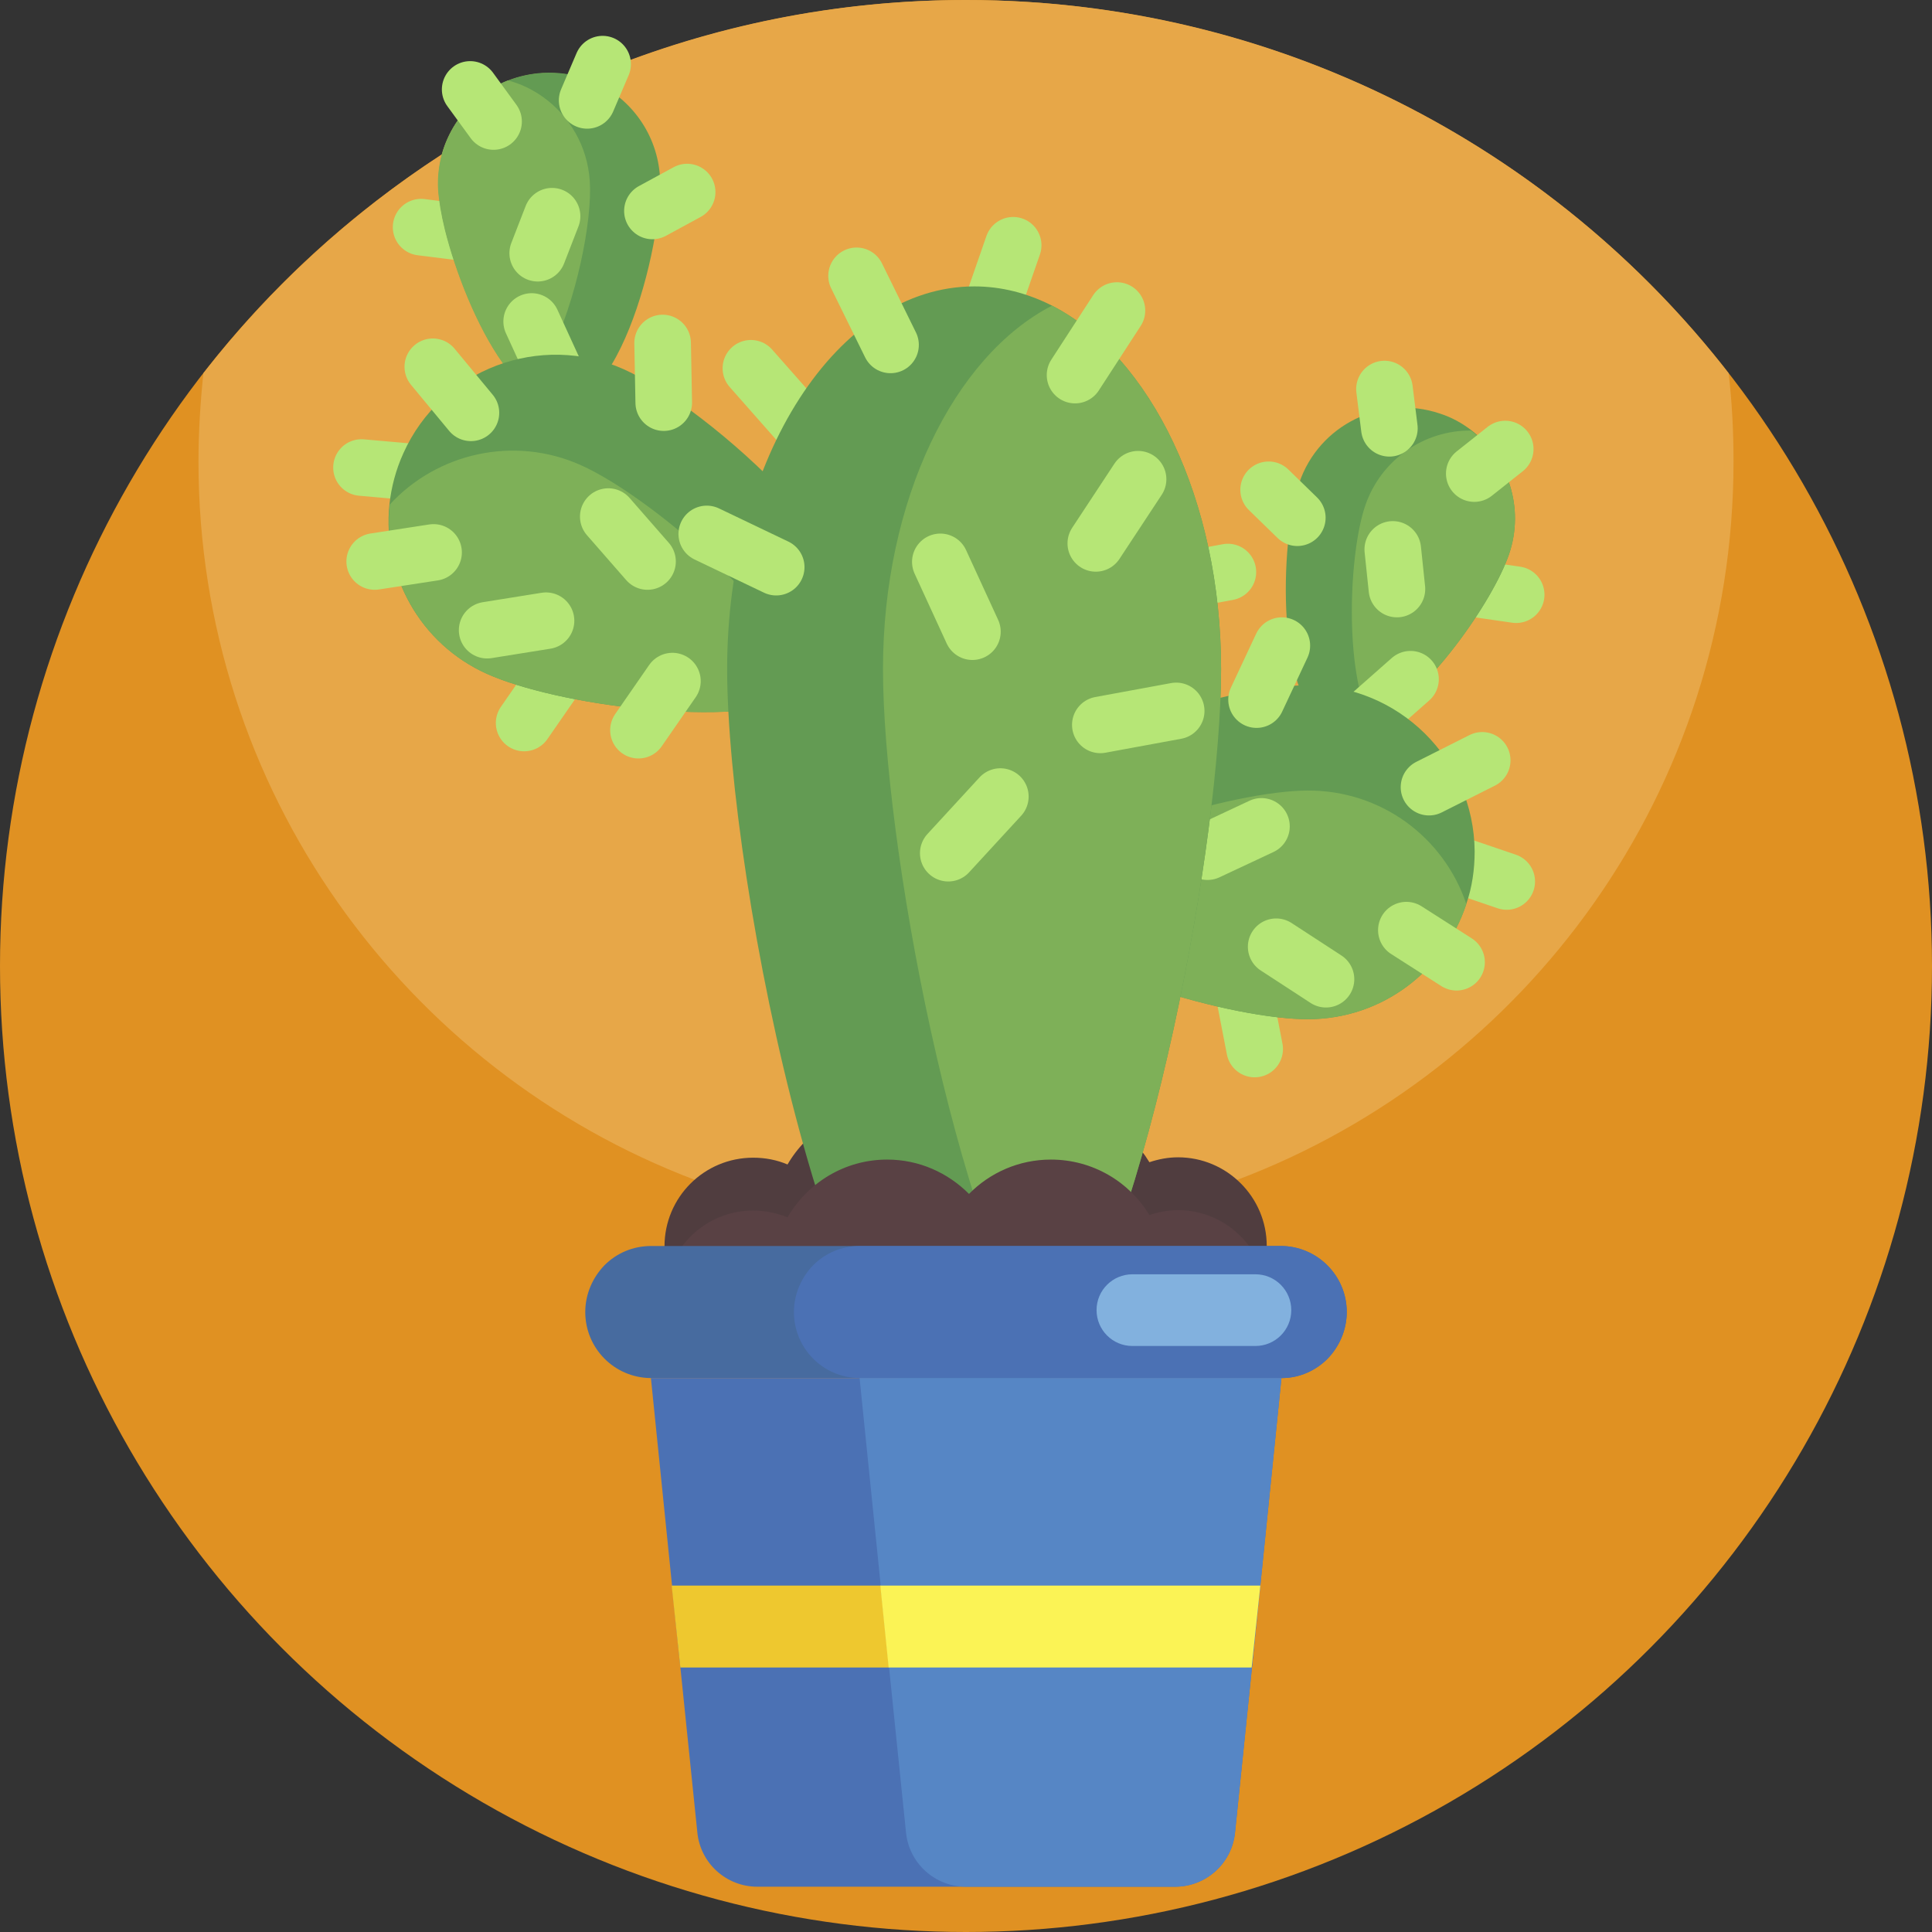 <?xml version="1.0" encoding="utf-8"?>
<!-- Generator: Adobe Illustrator 22.0.1, SVG Export Plug-In . SVG Version: 6.00 Build 0)  -->
<svg version="1.1" xmlns="http://www.w3.org/2000/svg" xmlns:xlink="http://www.w3.org/1999/xlink" x="0px" y="0px"
	 viewBox="0 0 512 512" style="enable-background:new 0 0 512 512;" xml:space="preserve">
<rect x="0" y="0" width="512" height="512" fill="#333333" stroke="none"/>
<style type="text/css">
	.st0{fill:#4B71B4;}
	.st1{fill:#80B4E8;}
	.st2{fill:#594144;}
	.st3{fill:#B8E876;}
	.st4{fill:#E09122;}
	.st5{fill:#FBF355;}
	.st6{fill:#EEC82F;}
	.st7{fill:#CEA628;}
	.st8{fill:#9BC9EF;}
	.st9{fill:#9DD055;}
	.st10{fill:#5686C5;}
	.st11{fill:#3B5880;}
	.st12{fill:#C2E5FB;}
	.st13{fill:#446697;}
	.st14{fill:#D1F1A0;}
	.st15{fill:#ABD170;}
	.st16{fill:#9DBD6A;}
	.st17{fill:#649D53;}
	.st18{fill:#72B35D;}
	.st19{fill:#ABD68D;}
	.st20{fill:#7FB358;}
	.st21{fill:#920C50;}
	.st22{fill:#C60053;}
	.st23{fill:#530730;}
	.st24{fill:#600332;}
	.st25{fill:#D5AC2A;}
	.st26{fill:#EFD776;}
	.st27{fill:#A7C76D;}
	.st28{fill:#A43749;}
	.st29{fill:#DC4355;}
	.st30{fill:#E18696;}
	.st31{fill:#77A255;}
	.st32{fill:#628547;}
	.st33{fill:#6E994D;}
	.st34{fill:none;stroke:#54743C;stroke-width:8;stroke-linecap:round;stroke-miterlimit:10;}
	.st35{fill:#9BCF75;}
	.st36{fill:#CA8F80;}
	.st37{fill:#E6B8AB;}
	.st38{fill:#E2A18B;}
	.st39{fill:#8E3F2B;}
	.st40{fill:#D89988;}
	.st41{fill:#CFCFCF;}
	.st42{fill:#A64B2D;}
	.st43{fill:#FFFFFF;}
	.st44{fill:#CA801F;}
	.st45{fill:#719C50;}
	.st46{fill:#85B7E5;}
	.st47{fill:#4F7BA9;}
	.st48{fill:#674C50;}
	.st49{fill:#BAD7ED;}
	.st50{fill:#63494D;}
	.st51{fill:#503D3F;}
	.st52{fill:#638547;}
	.st53{fill:#56713E;}
	.st54{fill:#BB5135;}
	.st55{fill:#93C4EC;}
	.st56{fill:#CA8121;}
	.st57{fill:#FDFCFC;}
	.st58{fill:#A83A4F;}
	.st59{fill:#BD5E44;}
	.st60{fill:#688C4A;}
	.st61{fill:#7DA55A;}
	.st62{fill:#90BA51;}
	.st63{fill:none;}
	.st64{fill:#ABC287;}
	.st65{fill:#BDD993;}
	.st66{fill:none;stroke:#534046;stroke-width:15;stroke-linecap:round;stroke-linejoin:round;stroke-miterlimit:10;}
	.st67{fill:#413133;}
	.st68{fill:#34292B;}
	.st69{fill:#644B50;}
	.st70{fill:#CDACB7;}
	.st71{fill:#A83A4D;}
	.st72{fill:#413335;}
	.st73{fill:#DC6579;}
	.st74{fill:#4C393C;}
	.st75{fill:#527FAE;}
	.st76{fill:#92C2EA;}
	.st77{fill:#5B8C4A;}
	.st78{fill:#729C51;}
	.st79{fill:#AADB5E;}
	.st80{fill:#D66C53;}
	.st81{fill:#A65340;}
	.st82{fill:#B8594A;}
	.st83{fill:#79A754;}
	.st84{fill:#4E3B3E;}
	.st85{fill:#5E4649;}
	.st86{fill:#604A50;}
	.st87{fill:#685258;}
	.st88{fill:#765E66;}
	.st89{fill:#FCF69A;}
	.st90{fill:#D3CC84;}
	.st91{fill:#E6A572;}
	.st92{fill:#74A151;}
	.st93{fill:#6F994F;}
	.st94{fill:#CC6D7D;}
	.st95{fill:#AD6576;}
	.st96{fill:#95422D;}
	.st97{fill:#BE6850;}
	.st98{fill:#3B2F32;}
	.st99{fill:none;stroke:#46383B;stroke-width:15;stroke-linecap:round;stroke-miterlimit:10;}
	.st100{fill:none;stroke:#3B2F32;stroke-width:15;stroke-linecap:round;stroke-miterlimit:10;}
	.st101{fill:#D6CF77;}
	.st102{fill:#F5EF82;}
	.st103{fill:#4A383B;}
	.st104{fill:#CACACA;}
	.st105{fill:#48373A;}
	.st106{fill:#7AA8D2;}
	.st107{fill:#6E9150;}
	.st108{fill:#587441;}
	.st109{fill:#D76E51;}
	.st110{fill:#CCC475;}
	.st111{fill:#DDD57E;}
	.st112{fill:#F8F19C;}
	.st113{fill:#FBF58A;}
	.st114{fill:#C67F20;}
	.st115{fill:#AB6B1C;}
	.st116{fill:#C98020;}
	.st117{fill:#D99A41;}
	.st118{fill:#DBA35B;}
	.st119{fill:#9B5F1B;}
	.st120{fill:#97CF6D;}
	.st121{fill:#5380B1;}
	.st122{fill:#96D16A;}
	.st123{fill:#92BD50;}
	.st124{fill:#7EB058;}
	.st125{fill:#709A50;}
	.st126{fill:#5A8A4A;}
	.st127{fill:#D9D9D9;}
	.st128{fill:#75A3CD;}
	.st129{fill:#6E974F;}
	.st130{fill:#CA6D7D;}
	.st131{fill:#AB6576;}
	.st132{fill:#93422D;}
	.st133{fill:#A44B2D;}
	.st134{fill:#BC6850;}
	.st135{fill:#DFB52B;}
	.st136{fill:#4C3A3C;}
	.st137{fill:#473538;}
	.st138{fill:#382B2E;}
	.st139{fill:none;stroke:#FFFFFF;stroke-width:8;stroke-linecap:round;stroke-miterlimit:10;}
	.st140{fill:#90C0E8;}
	.st141{fill:none;stroke:#E09122;stroke-width:12;stroke-linecap:round;stroke-miterlimit:10;}
	.st142{fill:#DCAE2B;}
	.st143{fill:#F0D05A;}
	.st144{fill:#729E51;}
	.st145{fill:#E4BA36;}
	.st146{fill:#F8F283;}
	.st147{fill:#E4B6A9;}
	.st148{fill:#D78E30;}
	.st149{fill:#598A49;}
	.st150{fill:#B65339;}
	.st151{fill:#BA751F;}
	.st152{fill:#466A9F;}
	.st153{fill:#8BB34D;}
	.st154{fill:#9BCE54;}
	.st155{fill:#7F9F49;}
	.st156{fill:#D37F6D;}
	.st157{fill:#BB5E44;}
	.st158{fill:#93BB55;}
	.st159{fill:#B3E665;}
	.st160{fill:none;stroke:#4C393C;stroke-width:8;stroke-miterlimit:10;}
	.st161{fill:#97432D;}
	.st162{fill:#DAB12A;}
	.st163{fill:#5E914C;}
	.st164{fill:#5381B3;}
	.st165{fill:#6A8F4C;}
	.st166{fill:#628047;}
	.st167{fill:#E29D37;}
	.st168{fill:#6E555B;}
	.st169{fill:#91CA67;}
	.st170{fill:#476BA1;}
	.st171{fill:#6699D9;}
	.st172{fill:#503C3E;}
	.st173{fill:#413235;}
	.st174{fill:#CC916A;}
	.st175{fill:#BA8363;}
	.st176{fill:#D09571;}
	.st177{fill:#C98F68;}
	.st178{fill:#AA3B4D;}
	.st179{fill:#DA6075;}
	.st180{fill:#92452D;}
	.st181{fill:#A24B2D;}
	.st182{fill:#B76252;}
	.st183{fill:#87BD60;}
	.st184{fill:#78A7D2;}
	.st185{fill:#F9F38F;}
	.st186{fill:#E0D650;}
	.st187{fill:#AFE086;}
	.st188{fill:#9FD476;}
	.st189{fill:#9DD176;}
	.st190{fill:#8FC468;}
	.st191{fill:#7EAE58;}
	.st192{fill:#6F9850;}
	.st193{fill:#59884A;}
	.st194{fill:#638347;}
	.st195{fill:#B95135;}
	.st196{fill:#E5AB62;}
	.st197{fill:#733228;}
	.st198{fill:#803728;}
	.st199{fill:#6D974D;}
	.st200{fill:#99CD75;}
	.st201{fill:#93412C;}
	.st202{fill:#93C2EA;}
	.st203{fill:#CD926B;}
	.st204{fill:#E6AF8A;}
	.st205{fill:#E5DB4E;}
	.st206{fill:#FBF375;}
	.st207{fill:#779E54;}
	.st208{fill:#D3966D;}
	.st209{fill:#DA4355;}
	.st210{fill:#A83B4D;}
	.st211{fill:none;stroke:#594144;stroke-width:8;stroke-linecap:round;stroke-miterlimit:10;}
	.st212{fill:#E5A855;}
	.st213{fill:#EAC291;}
	.st214{fill:#96C252;}
	.st215{fill:#695055;}
	.st216{fill:#DC9C42;}
	.st217{fill:#8E5C1B;}
	.st218{fill:#F4EB6A;}
	.st219{fill:#CBC049;}
	.st220{fill:none;stroke:#B8E876;stroke-width:15;stroke-linecap:round;stroke-miterlimit:10;}
	.st221{fill:#A36A1C;}
	.st222{fill:#ECC94A;}
	.st223{fill:#91BEDA;}
	.st224{fill:#3D2F32;}
	.st225{fill:#A6394C;}
	.st226{fill:#33292B;}
	.st227{fill:#4F3D42;}
	.st228{fill:#638147;}
	.st229{fill:#CD8321;}
	.st230{fill:#D3CA4A;}
	.st231{fill:#E2A550;}
	.st232{fill:#B75135;}
	.st233{fill:#D4CD77;}
	.st234{fill:#F3EC80;}
	.st235{fill:#46383B;}
	.st236{fill:#82AA61;}
	.st237{fill:#8EBF69;}
	.st238{fill:#3C2E31;}
	.st239{fill:#C49F27;}
	.st240{fill:#D2BF7C;}
	.st241{fill:#F6E18D;}
	.st242{fill:#D6D6D6;}
	.st243{fill:#B5D7F2;}
	.st244{fill:#F1D467;}
	.st245{fill:#739FBD;}
	.st246{fill:#D0946C;}
	.st247{fill:#BE8767;}
	.st248{fill:#D0A829;}
	.st249{fill:#F6DF86;}
	.st250{fill:#EABA8D;}
	.st251{fill:#F0D1B8;}
	.st252{fill:#A5D0F1;}
	.st253{fill:#E3A13F;}
	.st254{fill:#F0FAFF;}
	.st255{fill:#B4D3E3;}
	.st256{fill:#80A5C3;}
	.st257{fill:#87AFD5;}
	.st258{fill:#B1D1E7;}
	.st259{fill:#AED66F;}
	.st260{fill:#91AA61;}
	.st261{fill:#A8384B;}
	.st262{fill:#CD8120;}
	.st263{fill:#E6AD56;}
	.st264{fill:none;stroke:#E6AD56;stroke-width:8;stroke-linecap:round;stroke-miterlimit:10;}
	.st265{fill:#9EBD68;}
	.st266{fill:#AAD16E;}
	.st267{fill:#86656B;}
	.st268{fill:#6D954D;}
	.st269{fill:#98CB75;}
	.st270{fill:#75A251;}
	.st271{fill:#91BD4F;}
	.st272{fill:none;stroke:#B8E078;stroke-width:8;stroke-linecap:round;stroke-miterlimit:10;}
	.st273{fill:none;stroke:#B8E078;stroke-width:8;stroke-linecap:round;stroke-linejoin:round;stroke-miterlimit:10;}
	.st274{fill:#8FBA4E;}
	.st275{fill:#B3E860;}
	.st276{fill:#E7A748;}
	.st277{fill:none;stroke:#B6E676;stroke-width:15;stroke-linecap:round;stroke-miterlimit:10;}
	.st278{fill:#639B53;}
	.st279{fill:#476B9F;}
	.st280{fill:#82B1DE;}
	.st281{fill:#A6533F;}
	.st282{fill:#C28A69;}
	.st283{fill:#64494E;}
	.st284{fill:#77565C;}
	.st285{fill:#4F3C40;}
	.st286{fill:#ECCCB1;}
	.st287{fill:#BF6F5C;}
	.st288{fill:none;stroke:#D4F1A7;stroke-width:10;stroke-linecap:round;stroke-miterlimit:10;}
	.st289{fill:none;stroke:#B8E876;stroke-width:10;stroke-linecap:round;stroke-miterlimit:10;}
	.st290{fill:#47688F;}
	.st291{fill:#3F5B78;}
	.st292{fill:#354E6C;}
	.st293{fill:#DAB12B;}
	.st294{fill:#C8A028;}
	.st295{fill:#F0D15C;}
	.st296{fill:#F8F28B;}
	.st297{fill:#F7F18D;}
	.st298{fill:#DED450;}
	.st299{fill:#F9F155;}
	.st300{fill:#A2CFF4;}
	.st301{fill:none;stroke:#594144;stroke-width:10;stroke-linecap:round;stroke-miterlimit:10;}
	.st302{fill:#F5F0AB;}
	.st303{fill:#496DA1;}
	.st304{fill:#5A85C7;}
	.st305{fill:#D7D7D7;}
	.st306{fill:#ADD3E6;}
	.st307{fill:#98B8C3;}
	.st308{fill:#CDCECF;}
	.st309{fill:#BF4F69;}
	.st310{fill:#A83448;}
	.st311{fill:#A4DAF7;}
	.st312{fill:#81A861;}
	.st313{fill:#82A549;}
	.st314{fill:#B6E676;}
	.st315{fill:#8CBD69;}
	.st316{fill:#ECC62F;}
	.st317{fill:#F4EA80;}
	.st318{fill:#D6AD2B;}
	.st319{fill:#6F9151;}
	.st320{fill:#46699C;}
	.st321{fill:#4A373A;}
	.st322{fill:#89B04C;}
	.st323{fill:#99CC53;}
	.st324{fill:#B1E465;}
	.st325{fill:#E19E3B;}
	.st326{fill:#C05970;}
	.st327{fill:#D95F74;}
	.st328{fill:#74A8DE;}
	.st329{fill:#C47C1E;}
	.st330{fill:#719A51;}
	.st331{fill:#A8D95E;}
	.st332{fill:#D46C53;}
	.st333{fill:#A45340;}
	.st334{fill:#B6594A;}
	.st335{fill:#79A554;}
	.st336{fill:#B6DAF7;}
	.st337{fill:#739F51;}
	.st338{fill:#DDB32B;}
	.st339{fill:#DE8F22;}
	.st340{fill:none;stroke:#46383B;stroke-width:8;stroke-linecap:round;stroke-miterlimit:10;}
	.st341{fill:none;stroke:#3B2F32;stroke-width:8;stroke-linecap:round;stroke-miterlimit:10;}
	.st342{fill:#C8C8C8;}
	.st343{fill:#7F9D49;}
	.st344{fill:#BA5E44;}
	.st345{fill:#92B955;}
	.st346{fill:#D17F6D;}
	.st347{fill:#5D8F4C;}
	.st348{fill:#B75334;}
	.st349{fill:#CA6D57;}
	.st350{fill:#A4574D;}
	.st351{fill:#7FB1E6;}
	.st352{fill:#77A3CD;}
	.st353{fill:#90BA4F;}
	.st354{fill:#5C8F4B;}
	.st355{fill:#ACDE5D;}
	.st356{fill:#6FAC5A;}
	.st357{fill:none;stroke:#9DD055;stroke-width:10;stroke-linecap:round;stroke-miterlimit:10;}
	.st358{fill:#AD5643;}
	.st359{fill:#B96052;}
	.st360{fill:#CB8D84;}
	.st361{fill:#CC6C56;}
	.st362{fill:#DE9A8E;}
	.st363{fill:#D37B6A;}
	.st364{fill:#A87758;}
	.st365{fill:#372A2C;}
	.st366{fill:#B8815C;}
	.st367{fill:#433335;}
	.st368{fill:#2C2325;}
	.st369{fill:#95402B;}
	.st370{fill:#A85441;}
	.st371{fill:#D2C74B;}
	.st372{fill:#B25945;}
	.st373{fill:none;stroke:#594144;stroke-width:15;stroke-linecap:round;stroke-miterlimit:10;}
	.st374{fill:none;stroke:#594144;stroke-width:12;stroke-linecap:round;stroke-miterlimit:10;}
	.st375{fill:#8F473B;}
	.st376{fill:#453538;}
	.st377{fill:#517DAB;}
	.st378{fill:#75A050;}
	.st379{fill:#A5384D;}
	.st380{fill:#CC6075;}
	.st381{fill:#F26B7F;}
	.st382{fill:#C67189;}
	.st383{fill:#B26980;}
	.st384{fill:#D87990;}
	.st385{fill:#F2869B;}
	.st386{fill:#EF8499;}
	.st387{fill:#649CD7;}
	.st388{fill:#639CDB;}
	.st389{fill:#C8ED8D;}
	.st390{fill:#A9DB83;}
	.st391{fill:#9BCF76;}
	.st392{fill:#7EAC58;}
	.st393{fill:#8CC463;}
	.st394{fill:#7FAC5B;}
	.st395{fill:#769C55;}
	.st396{fill:#6A894D;}
	.st397{fill:#769B56;}
	.st398{fill:#9BCC75;}
	.st399{fill:#AF5641;}
	.st400{fill:#F4D576;}
	.st401{fill:#76A055;}
	.st402{fill:#628347;}
	.st403{fill:#4F7B9F;}
	.st404{fill:#466D86;}
	.st405{fill:#4D789C;}
</style>
<g id="BULINE">
	<circle id="XMLID_2943_" class="st4" cx="256" cy="256" r="256"/>
</g>
<g id="Icons">
	<g id="XMLID_4301_">
		<path id="XMLID_4429_" class="st276" d="M459.4,122.3c0,87.1-54.7,161.4-131.6,190.4c-7.9,3-16.1,5.5-24.4,7.5
			c-1.8,0.4-3.5,0.8-5.3,1.2c-12,2.5-24.3,4-37,4.3c-1.7,0.1-3.3,0.1-5,0.1c-7.1,0-14.1-0.4-21-1.1c-5.5-0.6-10.9-1.4-16.3-2.4
			c-2.9-0.5-5.8-1.1-8.7-1.8c-8.8-2-17.3-4.6-25.6-7.7c-0.1,0-0.2-0.1-0.3-0.1C107.2,283.5,52.6,209.3,52.6,122.3
			c0-7.9,0.5-15.7,1.3-23.4c17.7-22.7,39.1-42.3,63.2-58c1.6-5.7,4.9-10.8,9.3-14.6c2.4-2.1,5.2-3.7,8.2-4.9c2.8-1.1,5.9-1.8,9.2-2
			c3.8-0.2,7.5,0.3,11,1.4c1.3-0.6,2.7-1.1,4-1.7C188.8,6.8,221.6,0,256,0c82.1,0,155.3,38.7,202.1,98.9
			C459,106.5,459.4,114.3,459.4,122.3z"/>
		<path id="XMLID_4367_" class="st51" d="M335.7,330.2c0,2.4-0.4,4.8-1.1,7c-3,9.6-11.9,16.5-22.4,16.5c-5.9,0-11.2-2.2-15.3-5.7
			c-5.1,3.9-11.5,6.2-18.4,6.2c-8.5,0-16.1-3.5-21.7-9.1c-5.5,5.6-13.2,9.1-21.7,9.1c-7.3,0-14.1-2.6-19.3-6.9
			c-4.2,4-9.9,6.5-16.2,6.5c-10.5,0-19.4-6.9-22.4-16.5c-0.7-2.2-1.1-4.6-1.1-7c0-13,10.5-23.5,23.5-23.5c3.2,0,6.3,0.6,9.1,1.8
			c5.3-9.1,15.1-15.3,26.4-15.3c8.5,0,16.1,3.5,21.7,9.1c5.5-5.6,13.2-9.1,21.7-9.1c11.1,0,20.8,5.9,26.1,14.7
			c2.4-0.8,4.9-1.3,7.6-1.3C325.1,306.7,335.7,317.2,335.7,330.2z"/>
		<g id="XMLID_4311_">
			<g id="XMLID_4359_">
				<line id="XMLID_4366_" class="st277" x1="391.4" y1="156.1" x2="401.8" y2="157.6"/>
				<path id="XMLID_4365_" class="st278" d="M399.9,146.9c-4.2,12.3-21.8,37.8-36.5,44.9c-3.7,1.7-7.2,2.3-10.2,1.3
					c-15.4-5.2-14.1-49.7-8.9-65.1s21.9-23.6,37.3-18.4c3.1,1,5.8,2.5,8.3,4.4C399.7,121.5,404.1,134.6,399.9,146.9z"/>
				<path id="XMLID_4364_" class="st124" d="M399.9,146.9c-4.2,12.3-21.8,37.8-36.5,44.9c-7.4-14.5-5.8-45.5-1.6-57.8
					s15.7-20,28-19.9C399.7,121.5,404.1,134.6,399.9,146.9z"/>
				<line id="XMLID_4363_" class="st277" x1="398.9" y1="119" x2="390.7" y2="125.5"/>
				<line id="XMLID_4362_" class="st277" x1="366.9" y1="103.1" x2="368.2" y2="113.5"/>
				<line id="XMLID_4361_" class="st277" x1="336.2" y1="129.8" x2="343.8" y2="137.2"/>
				<line id="XMLID_4360_" class="st277" x1="369.1" y1="145.6" x2="370.2" y2="156.1"/>
			</g>
			<g id="XMLID_4346_">
				<line id="XMLID_4358_" class="st277" x1="399.3" y1="233.6" x2="384.3" y2="228.5"/>
				<line id="XMLID_4357_" class="st277" x1="373.8" y1="180" x2="361.9" y2="190.5"/>
				<line id="XMLID_4356_" class="st277" x1="329.5" y1="262.5" x2="332.5" y2="278"/>
				<path id="XMLID_4355_" class="st278" d="M346.8,270.1c-19.6,0.1-64.6-12.4-81.8-29.9c-4.3-4.4-6.9-9-6.9-13.9
					c-0.1-24.4,63.8-44.6,88.2-44.7c24.4-0.1,44.3,19.6,44.5,44c0,4.9-0.7,9.6-2.2,13.9C382.8,257.3,366.3,270,346.8,270.1z"/>
				<path id="XMLID_4354_" class="st124" d="M346.8,270.1c-19.6,0.1-64.6-12.4-81.8-29.9c17-17.7,61.9-30.6,81.5-30.7
					c19.6-0.1,36.2,12.5,42.1,30.1C382.8,257.3,366.3,270,346.8,270.1z"/>
				<line id="XMLID_4353_" class="st277" x1="386" y1="255" x2="372.7" y2="246.5"/>
				<line id="XMLID_4352_" class="st277" x1="392.8" y1="201.5" x2="378.7" y2="208.6"/>
				<line id="XMLID_4351_" class="st277" x1="339.7" y1="171.1" x2="333" y2="185.4"/>
				<line id="XMLID_4350_" class="st277" x1="334.3" y1="219" x2="320" y2="225.7"/>
				<line id="XMLID_4349_" class="st277" x1="286.2" y1="231.6" x2="274.5" y2="220.9"/>
				<line id="XMLID_4348_" class="st277" x1="351.4" y1="259.5" x2="338.2" y2="250.9"/>
				<line id="XMLID_4347_" class="st277" x1="287.5" y1="201.2" x2="284.6" y2="185.7"/>
			</g>
			<g id="XMLID_4338_">
				<line id="XMLID_4345_" class="st277" x1="122" y1="61.5" x2="111.6" y2="60.2"/>
				<path id="XMLID_4395_" class="st278" d="M174.6,55c-1.2,12.4-5.7,30.3-12.5,41.6c-3.7,6.2-8.2,10.4-13.1,10.7
					c-3.2,0.2-6.4-1.3-9.5-4c-2.1-1.9-4.2-4.3-6.2-7.1c-6.9-9.7-12.5-24.1-15.3-35.3c-1-4.1-1.6-7.7-1.8-10.6
					c-0.2-3.3,0.2-6.5,1-9.5c1.6-5.7,4.9-10.8,9.3-14.6c2.4-2.1,5.2-3.7,8.2-4.9c2.8-1.1,5.9-1.8,9.2-2c3.8-0.2,7.5,0.3,11,1.4
					c1,0.3,1.9,0.7,2.8,1.1c9.6,4.4,16.5,13.8,17.2,25.1C175,49.2,174.9,51.9,174.6,55z"/>
				<path id="XMLID_4391_" class="st124" d="M145.6,94c-0.1,0.2-0.2,0.5-0.4,0.7c-1.8,3.4-3.7,6.3-5.8,8.6c-2.1-1.9-4.2-4.3-6.2-7.1
					c-6.9-9.7-12.5-24.1-15.3-35.3c-1-4.1-1.6-7.7-1.8-10.6c-0.2-3.3,0.2-6.5,1-9.5c1.6-5.7,4.9-10.8,9.3-14.6
					c2.4-2.1,5.2-3.7,8.2-4.9c3.4,0.9,6.5,2.4,9.3,4.4c7,5,11.8,13,12.4,22.3C157,58.4,152.8,79.7,145.6,94z"/>
				<line id="XMLID_4342_" class="st277" x1="124.6" y1="23.7" x2="130.8" y2="32.2"/>
				<line id="XMLID_4341_" class="st277" x1="159.7" y1="17" x2="155.6" y2="26.6"/>
				<line id="XMLID_4340_" class="st277" x1="182.1" y1="50.9" x2="172.9" y2="55.9"/>
				<line id="XMLID_4339_" class="st277" x1="146.3" y1="57.3" x2="142.5" y2="67.1"/>
			</g>
			<g id="XMLID_4325_">
				<line id="XMLID_4337_" class="st277" x1="95.8" y1="123.9" x2="111.6" y2="125.3"/>
				<line id="XMLID_4336_" class="st277" x1="140.9" y1="85.2" x2="147.5" y2="99.6"/>
				<line id="XMLID_4335_" class="st277" x1="147.9" y1="178.6" x2="138.9" y2="191.6"/>
				<path id="XMLID_4334_" class="st278" d="M129.1,178.6c17.8,8,64,14.9,86.9,5.8c5.7-2.2,9.9-5.5,11.9-9.9
					c10-22.3-40.3-66.6-62.5-76.6s-48.5-0.1-58.5,22.2c-2,4.4-3.2,9-3.7,13.6C101.3,152.2,111.2,170.6,129.1,178.6z"/>
				<path id="XMLID_4333_" class="st124" d="M129.1,178.6c17.8,8,64,14.9,86.9,5.8c-8.4-23.1-44.2-53.1-62-61.1
					c-17.8-8-38.2-3.2-50.7,10.4C101.3,152.2,111.2,170.6,129.1,178.6z"/>
				<line id="XMLID_4332_" class="st277" x1="99.3" y1="148.8" x2="114.9" y2="146.4"/>
				<line id="XMLID_4331_" class="st277" x1="114.7" y1="97.2" x2="124.8" y2="109.4"/>
				<line id="XMLID_4330_" class="st277" x1="175.6" y1="90.9" x2="175.9" y2="106.7"/>
				<line id="XMLID_4329_" class="st277" x1="161.2" y1="136.9" x2="171.6" y2="148.8"/>
				<line id="XMLID_4328_" class="st277" x1="129.1" y1="167" x2="144.7" y2="164.5"/>
				<line id="XMLID_4327_" class="st277" x1="169.2" y1="193.5" x2="178.2" y2="180.5"/>
				<line id="XMLID_4326_" class="st277" x1="211.1" y1="139.5" x2="220.1" y2="126.5"/>
			</g>
			<g id="XMLID_4312_">
				<line id="XMLID_4324_" class="st277" x1="268.5" y1="65" x2="261.8" y2="84.3"/>
				<line id="XMLID_4323_" class="st277" x1="199" y1="97.6" x2="212.5" y2="112.9"/>
				<line id="XMLID_4322_" class="st277" x1="305.3" y1="155.3" x2="325.4" y2="151.6"/>
				<path id="XMLID_4321_" class="st278" d="M323.6,177.3c0,44.8-18.8,147.9-44.8,187.2c-6.5,9.8-13.4,15.6-20.6,15.6
					c-36.2,0-65.5-146.8-65.5-202.8S222,75.9,258.2,75.9c7.2,0,14.1,1.8,20.6,5.1C304.9,94.4,323.6,132.5,323.6,177.3z"/>
				<path id="XMLID_4320_" class="st124" d="M323.6,177.3c0,44.8-18.8,147.9-44.8,187.2c-26-39.3-44.8-142.3-44.8-187.2
					c0-44.8,18.8-82.9,44.8-96.3C304.9,94.4,323.6,132.5,323.6,177.3z"/>
				<line id="XMLID_4319_" class="st277" x1="296" y1="82.3" x2="284.9" y2="99.4"/>
				<line id="XMLID_4318_" class="st277" x1="227" y1="73.1" x2="236" y2="91.4"/>
				<line id="XMLID_4317_" class="st277" x1="187.3" y1="141.5" x2="205.7" y2="150.3"/>
				<line id="XMLID_4316_" class="st277" x1="249.2" y1="148.9" x2="257.7" y2="167.4"/>
				<line id="XMLID_4315_" class="st277" x1="265.1" y1="211.1" x2="251.3" y2="226.1"/>
				<line id="XMLID_4314_" class="st277" x1="301.6" y1="127" x2="290.4" y2="144"/>
				<line id="XMLID_4313_" class="st277" x1="311.7" y1="188.4" x2="291.6" y2="192.1"/>
			</g>
		</g>
		<path id="XMLID_4310_" class="st2" d="M334.6,337.2c-3,9.6-11.9,16.5-22.4,16.5c-5.9,0-11.2-2.2-15.3-5.7
			c-5.1,3.9-11.5,6.2-18.4,6.2c-8.5,0-16.1-3.5-21.7-9.1c-5.5,5.6-13.2,9.1-21.7,9.1c-7.3,0-14.1-2.6-19.3-6.9
			c-4.2,4-9.9,6.5-16.2,6.5c-10.5,0-19.4-6.9-22.4-16.5c3-9.6,11.9-16.5,22.4-16.5c3.2,0,6.3,0.7,9.1,1.8
			c5.3-9.1,15.1-15.3,26.4-15.3c8.5,0,16.1,3.5,21.7,9.1c5.5-5.6,13.2-9.1,21.7-9.1c11.1,0,20.8,5.9,26.1,14.7
			c2.4-0.8,4.9-1.3,7.6-1.3C322.7,320.7,331.6,327.7,334.6,337.2z"/>
		<g id="XMLID_4302_">
			<path id="XMLID_4309_" class="st279" d="M356.9,347.7c0,4.8-2,9.2-5.1,12.4c-3.1,3.1-7.4,5.1-12.1,5.1H172.4
				c-9.6-0.1-17.3-7.9-17.3-17.5c0-4.8,2-9.2,5.1-12.4c3.2-3.2,7.5-5.1,12.4-5.1h166.8C349,330.2,356.9,338,356.9,347.7z"/>
			<path id="XMLID_4308_" class="st0" d="M339.6,365.2l-5.6,55l-2.2,21.6l-4.5,43.8c-0.8,8.2-7.7,14.4-15.9,14.4H200.7
				c-8.2,0-15.1-6.2-15.9-14.4l-4.5-43.8l-2.2-21.6l-5.6-55H339.6z"/>
			<polygon id="XMLID_4307_" class="st6" points="334,420.2 331.7,441.9 180.3,441.9 178,420.2 			"/>
			<path id="XMLID_4306_" class="st0" d="M356.9,347.7c0,4.8-2,9.2-5.1,12.4c-3.1,3.1-7.4,5.1-12.1,5.1H227.7
				c-9.6-0.1-17.3-7.9-17.3-17.5c0-4.8,2-9.2,5.1-12.4c3.2-3.2,7.5-5.1,12.4-5.1h111.5C349,330.2,356.9,338,356.9,347.7z"/>
			<path id="XMLID_4305_" class="st10" d="M339.6,365.2l-5.6,55l-2.2,21.6l-4.5,43.8c-0.8,8.2-7.7,14.4-15.9,14.4h-55.4
				c-8.2,0-15.1-6.2-15.9-14.4l-4.5-43.8l-2.2-21.6l-5.6-55H339.6z"/>
			<polygon id="XMLID_4304_" class="st5" points="334,420.2 331.7,441.9 235.5,441.9 233.3,420.2 			"/>
			<path id="XMLID_4303_" class="st280" d="M332.7,356.7h-32.6c-5.3,0-9.5-4.3-9.5-9.5l0,0c0-5.3,4.3-9.5,9.5-9.5h32.6
				c5.3,0,9.5,4.3,9.5,9.5l0,0C342.2,352.5,337.9,356.7,332.7,356.7z"/>
		</g>
	</g>
</g>
</svg>
